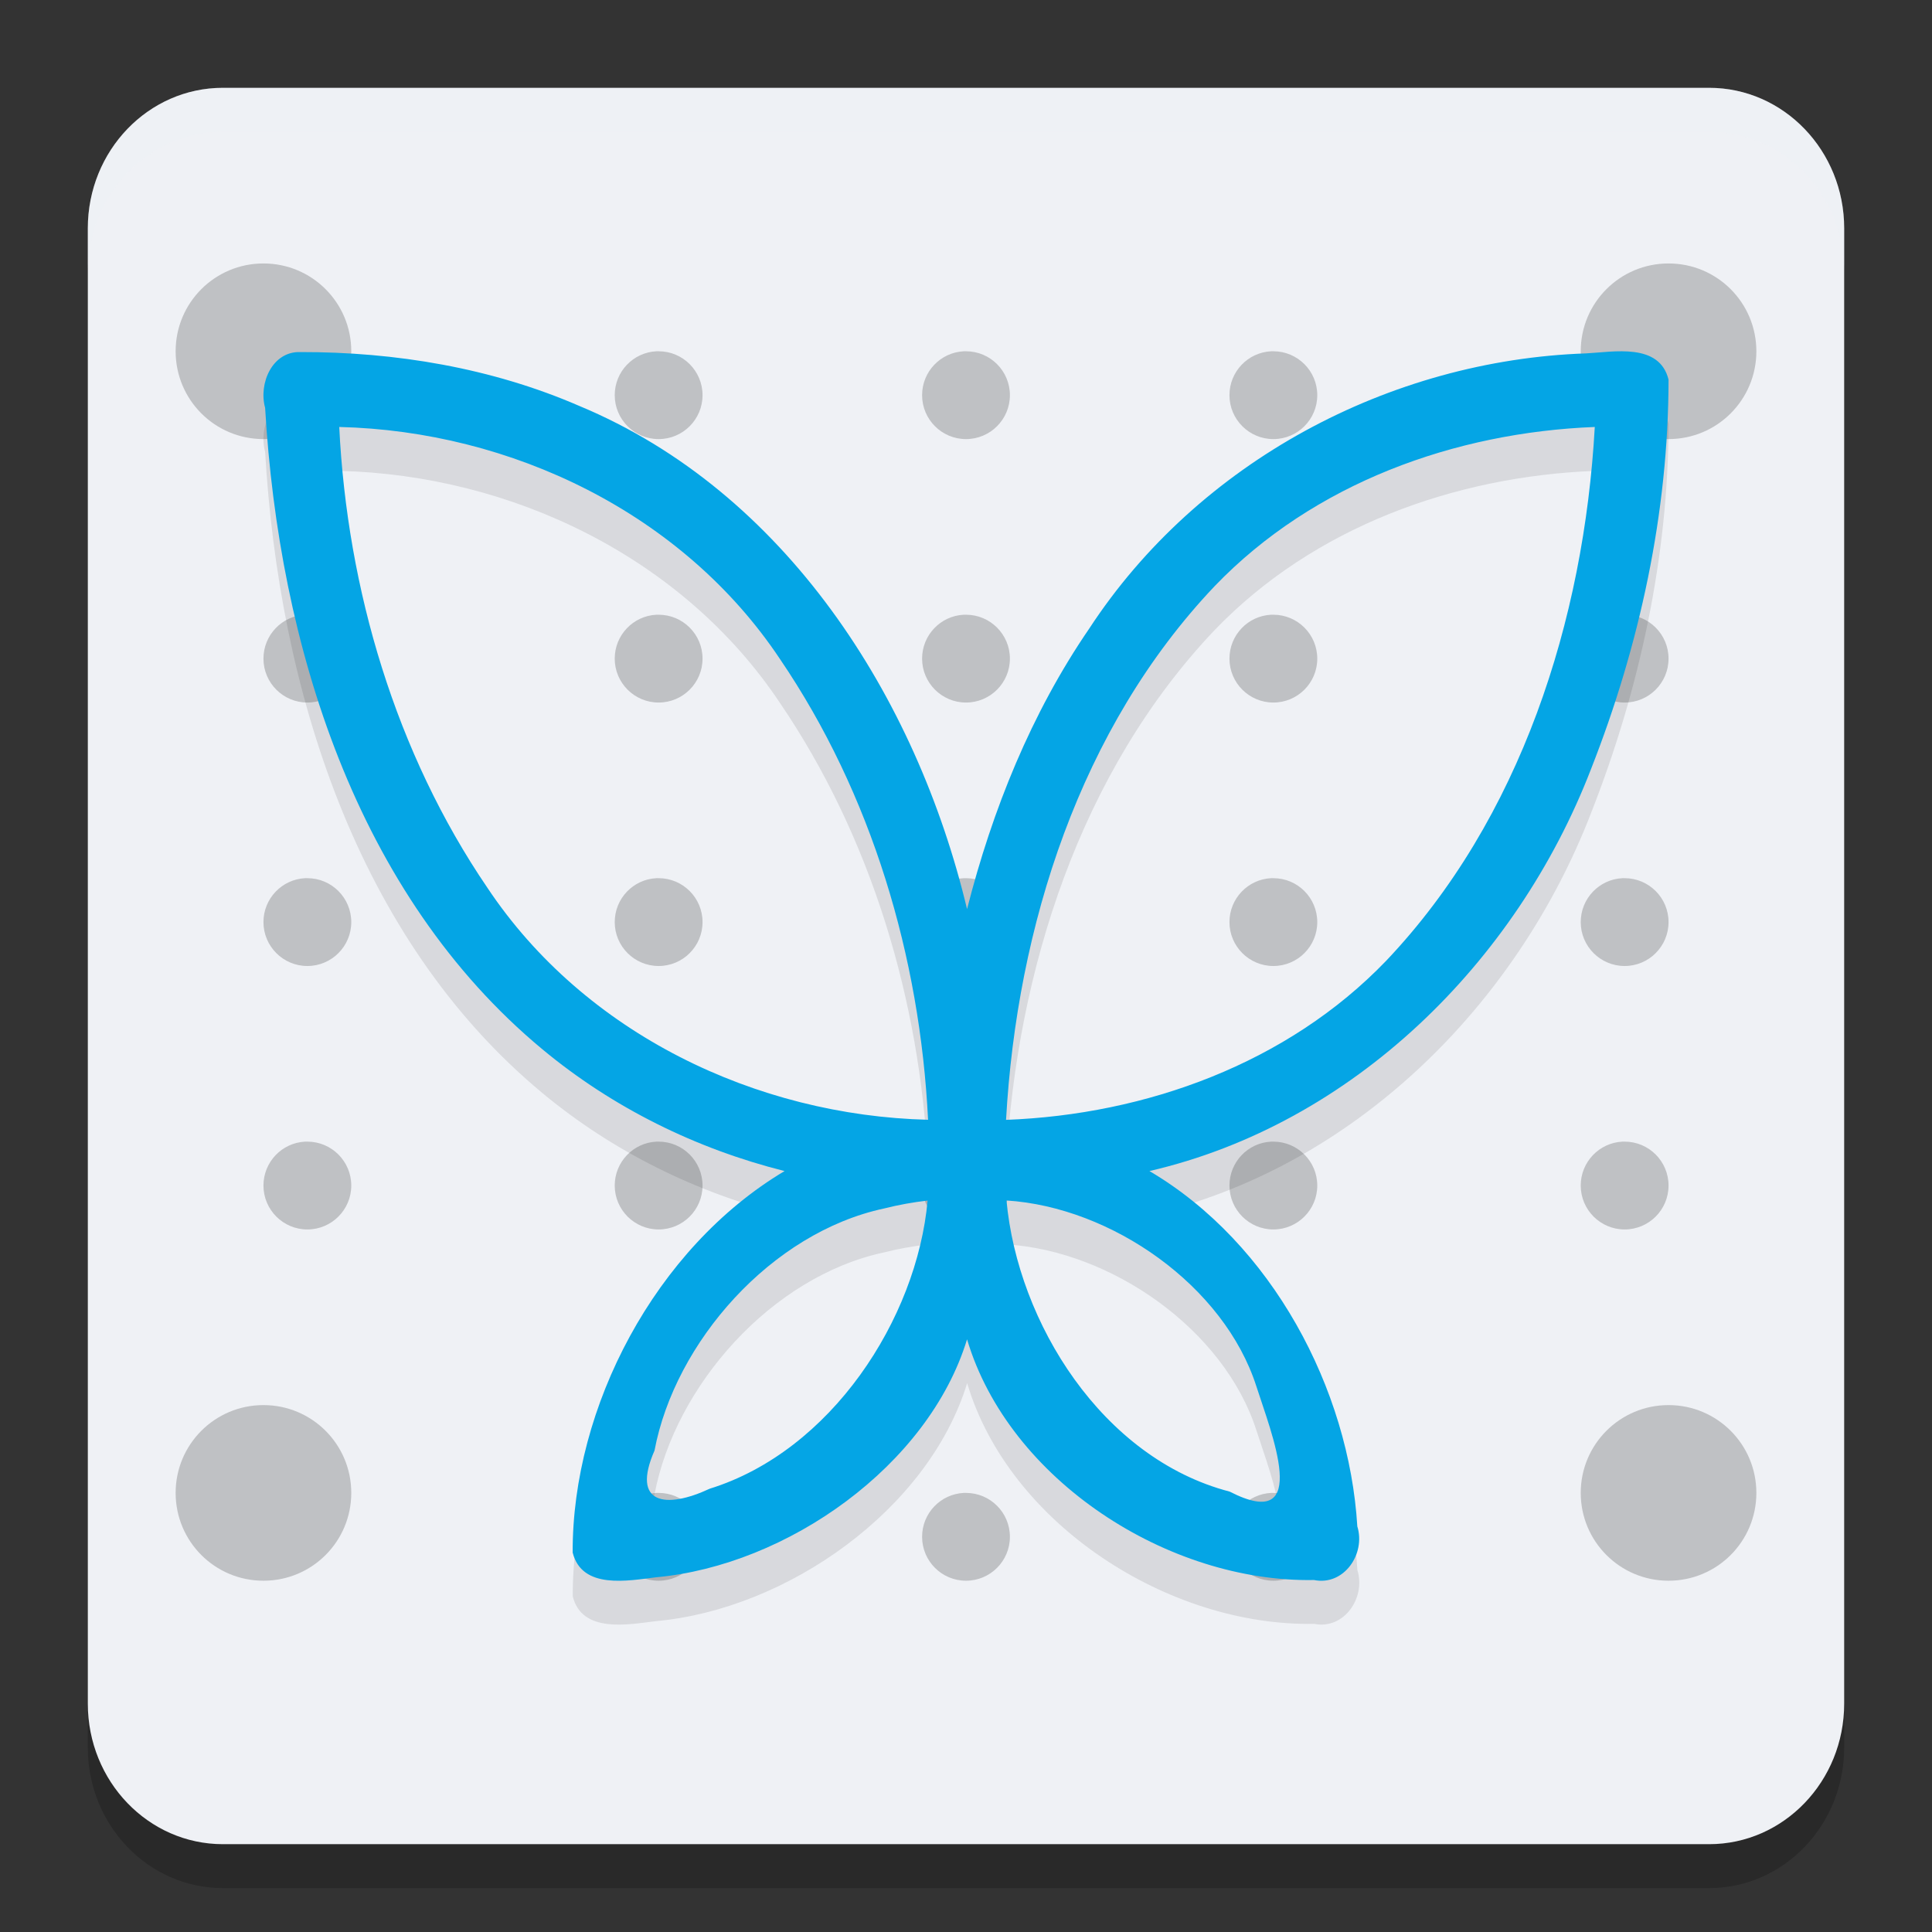 <svg xmlns="http://www.w3.org/2000/svg" width="22" height="22" version="1.1">
 <rect width="100%" height="100%" fill="#333333" stroke="none"/>
 <path style="opacity:0.2" d="M 2.538,1.5 H 19.462 C 20.311,1.5 21,2.216 21,3.1 V 19.9 C 21,20.784 20.311,21.5 19.462,21.5 H 2.538 C 1.689,21.5 1,20.784 1,19.9 V 3.1 C 1,2.216 1.689,1.5 2.538,1.5 Z m 0,0"/>
 <path style="fill:#eff1f5" d="M 2.538,1 H 19.462 C 20.311,1 21,1.716 21,2.6 V 19.4 C 21,20.284 20.311,21 19.462,21 H 2.538 C 1.689,21 1,20.284 1,19.4 V 2.6 C 1,1.716 1.689,1 2.538,1 Z m 0,0"/>
 <path style="opacity:0.2" d="M 3,3 C 2.447,3 2,3.447 2,4 2,4.553 2.447,5 3,5 3.553,5 4,4.553 4,4 4,3.447 3.553,3 3,3 Z m 16,0 c -0.553,0 -1,0.447 -1,1 0,0.553 0.447,1 1,1 0.553,0 1,-0.447 1,-1 C 20,3.447 19.553,3 19,3 Z M 7.475,4 C 7.21,4.013 7,4.232 7,4.5 7,4.776 7.224,5 7.5,5 7.776,5 8,4.776 8,4.5 8,4.224 7.776,4 7.5,4 7.491,4 7.483,4 7.475,4 Z M 10.975,4 C 10.71,4.013 10.5,4.232 10.5,4.5 10.5,4.776 10.724,5 11,5 11.276,5 11.5,4.776 11.5,4.5 11.5,4.224 11.276,4 11,4 10.991,4 10.983,4 10.975,4 Z m 3.5,0 C 14.21,4.013 14,4.232 14,4.5 14,4.776 14.224,5 14.5,5 14.776,5 15,4.776 15,4.5 15,4.224 14.776,4 14.5,4 14.491,4 14.483,4 14.475,4 Z M 3.475,7 C 3.21,7.013 3,7.232 3,7.5 3,7.776 3.224,8 3.5,8 3.776,8 4,7.776 4,7.5 4,7.224 3.776,7 3.5,7 3.491,7 3.483,7 3.475,7 Z m 4,0 C 7.21,7.013 7,7.232 7,7.5 7,7.776 7.224,8 7.5,8 7.776,8 8,7.776 8,7.5 8,7.224 7.776,7 7.5,7 7.491,7 7.483,7 7.475,7 Z M 10.975,7 C 10.71,7.013 10.5,7.232 10.5,7.5 10.5,7.776 10.724,8 11,8 11.276,8 11.5,7.776 11.5,7.5 11.5,7.224 11.276,7 11,7 10.991,7 10.983,7 10.975,7 Z m 3.5,0 C 14.21,7.013 14,7.232 14,7.5 14,7.776 14.224,8 14.5,8 14.776,8 15,7.776 15,7.5 15,7.224 14.776,7 14.5,7 14.491,7 14.483,7 14.475,7 Z m 4,0 C 18.21,7.013 18,7.232 18,7.5 18,7.776 18.224,8 18.5,8 18.776,8 19,7.776 19,7.5 19,7.224 18.776,7 18.5,7 18.491,7 18.483,7 18.475,7 Z M 3.475,10 C 3.21,10.013 3,10.232 3,10.5 3,10.776 3.224,11 3.5,11 3.776,11 4,10.776 4,10.5 4,10.224 3.776,10 3.5,10 3.491,10 3.483,10 3.475,10 Z m 4,0 C 7.21,10.013 7,10.232 7,10.5 7,10.776 7.224,11 7.5,11 7.776,11 8,10.776 8,10.5 8,10.224 7.776,10 7.5,10 7.491,10 7.483,10 7.475,10 Z m 3.5,0 C 10.71,10.013 10.5,10.232 10.5,10.5 c 0,0.276 0.224,0.5 0.5,0.5 0.276,0 0.5,-0.224 0.5,-0.5 0,-0.276 -0.224,-0.5 -0.5,-0.5 -0.009,0 -0.017,-4.32e-4 -0.025,0 z m 3.5,0 C 14.21,10.013 14,10.232 14,10.5 14,10.776 14.224,11 14.5,11 14.776,11 15,10.776 15,10.5 15,10.224 14.776,10 14.5,10 c -0.009,0 -0.017,-4.32e-4 -0.025,0 z m 4,0 C 18.21,10.013 18,10.232 18,10.5 18,10.776 18.224,11 18.5,11 18.776,11 19,10.776 19,10.5 19,10.224 18.776,10 18.5,10 c -0.009,0 -0.017,-4.32e-4 -0.025,0 z M 3.475,13 C 3.21,13.013 3,13.232 3,13.5 3,13.776 3.224,14 3.5,14 3.776,14 4,13.776 4,13.5 4,13.224 3.776,13 3.5,13 3.491,13 3.483,13 3.475,13 Z m 4,0 C 7.21,13.013 7,13.232 7,13.5 7,13.776 7.224,14 7.5,14 7.776,14 8,13.776 8,13.5 8,13.224 7.776,13 7.5,13 7.491,13 7.483,13 7.475,13 Z m 3.5,0 C 10.71,13.013 10.5,13.232 10.5,13.5 c 0,0.276 0.224,0.5 0.5,0.5 0.276,0 0.5,-0.224 0.5,-0.5 0,-0.276 -0.224,-0.5 -0.5,-0.5 -0.009,0 -0.017,-4.32e-4 -0.025,0 z m 3.5,0 C 14.21,13.013 14,13.232 14,13.5 14,13.776 14.224,14 14.5,14 14.776,14 15,13.776 15,13.5 15,13.224 14.776,13 14.5,13 c -0.009,0 -0.017,-4.32e-4 -0.025,0 z m 4,0 C 18.21,13.013 18,13.232 18,13.5 18,13.776 18.224,14 18.5,14 18.776,14 19,13.776 19,13.5 19,13.224 18.776,13 18.5,13 c -0.009,0 -0.017,-4.32e-4 -0.025,0 z M 3,16 c -0.553,0 -1,0.447 -1,1 0,0.553 0.447,1 1,1 0.553,0 1,-0.447 1,-1 0,-0.553 -0.447,-1 -1,-1 z m 16,0 c -0.553,0 -1,0.447 -1,1 0,0.553 0.447,1 1,1 0.553,0 1,-0.447 1,-1 0,-0.553 -0.447,-1 -1,-1 z M 7.475,17 C 7.21,17.013 7,17.232 7,17.5 7,17.776 7.224,18 7.5,18 7.776,18 8,17.776 8,17.5 8,17.224 7.776,17 7.5,17 7.491,17 7.483,17 7.475,17 Z m 3.5,0 C 10.71,17.013 10.5,17.232 10.5,17.5 c 0,0.276 0.224,0.5 0.5,0.5 0.276,0 0.5,-0.224 0.5,-0.5 0,-0.276 -0.224,-0.5 -0.5,-0.5 -0.009,0 -0.017,-4.32e-4 -0.025,0 z m 3.5,0 C 14.21,17.013 14,17.232 14,17.5 14,17.776 14.224,18 14.5,18 14.776,18 15,17.776 15,17.5 15,17.224 14.776,17 14.5,17 c -0.009,0 -0.017,-4.32e-4 -0.025,0 z"/>
 <path style="opacity:0.1" d="M 3.419,4.509 C 3.101,4.499 2.942,4.866 3.019,5.144 3.175,7.833 4.053,10.686 6.178,12.448 c 0.8,0.665 1.752,1.134 2.757,1.386 -1.471,0.877 -2.419,2.687 -2.413,4.344 0.106,0.425 0.634,0.32 0.948,0.282 1.495,-0.135 3.104,-1.271 3.543,-2.71 0.477,1.604 2.293,2.772 3.951,2.741 0.339,0.069 0.591,-0.296 0.493,-0.611 -0.094,-1.562 -0.972,-3.225 -2.367,-4.046 2.312,-0.535 4.177,-2.371 5.028,-4.577 C 18.67,7.852 18.999,6.337 19,4.823 18.896,4.4 18.374,4.508 18.062,4.524 15.825,4.6 13.645,5.759 12.403,7.658 11.743,8.621 11.3,9.721 11.012,10.852 10.434,8.433 8.938,6.098 6.598,5.123 5.598,4.689 4.504,4.507 3.419,4.509 Z M 3.863,5.362 C 5.819,5.409 7.774,6.342 8.882,8.005 9.926,9.541 10.477,11.397 10.568,13.251 8.613,13.203 6.658,12.272 5.55,10.609 4.507,9.078 3.954,7.211 3.863,5.362 Z m 14.297,0 c -0.123,2.2 -0.844,4.465 -2.376,6.079 -1.125,1.17 -2.736,1.751 -4.328,1.811 0.123,-2.2 0.844,-4.465 2.376,-6.078 C 14.96,6.001 16.567,5.424 18.161,5.362 Z m -7.597,8.808 c -0.123,1.354 -1.102,2.854 -2.481,3.282 -0.498,0.233 -0.898,0.18 -0.629,-0.434 0.233,-1.235 1.329,-2.482 2.615,-2.757 0.163,-0.041 0.328,-0.071 0.495,-0.09 z m 0.897,0 c 1.202,0.076 2.479,0.973 2.846,2.115 0.162,0.51 0.645,1.687 -0.304,1.2 -1.45,-0.378 -2.413,-1.923 -2.541,-3.316 z"/>
 <path style="fill:#04a5e5" d="M 3.419,4.009 C 3.101,3.999 2.942,4.366 3.019,4.644 c 0.156,2.69 1.033,5.542 3.158,7.305 0.8,0.665 1.752,1.134 2.757,1.386 -1.471,0.877 -2.419,2.687 -2.413,4.344 0.106,0.425 0.634,0.32 0.948,0.282 1.495,-0.135 3.104,-1.271 3.543,-2.71 0.477,1.604 2.293,2.772 3.951,2.741 0.339,0.069 0.591,-0.296 0.493,-0.611 -0.094,-1.562 -0.972,-3.225 -2.367,-4.046 2.312,-0.535 4.177,-2.371 5.028,-4.577 C 18.67,7.352 18.999,5.837 19,4.323 18.896,3.9 18.374,4.008 18.062,4.024 15.825,4.1 13.645,5.259 12.403,7.158 11.743,8.121 11.3,9.221 11.012,10.352 10.434,7.933 8.938,5.598 6.598,4.623 5.598,4.189 4.504,4.007 3.419,4.009 Z m 0.444,0.853 C 5.819,4.909 7.774,5.842 8.882,7.505 9.926,9.041 10.477,10.897 10.568,12.751 8.613,12.703 6.658,11.772 5.55,10.109 4.507,8.578 3.954,6.711 3.863,4.862 Z m 14.297,0 c -0.123,2.2 -0.844,4.465 -2.376,6.079 -1.125,1.17 -2.736,1.751 -4.328,1.811 0.123,-2.2 0.844,-4.465 2.376,-6.078 C 14.96,5.501 16.567,4.924 18.161,4.862 Z m -7.597,8.808 c -0.123,1.354 -1.102,2.854 -2.481,3.282 -0.498,0.233 -0.898,0.18 -0.629,-0.434 0.233,-1.235 1.329,-2.482 2.615,-2.757 0.163,-0.041 0.328,-0.071 0.495,-0.09 z m 0.897,0 c 1.202,0.076 2.479,0.973 2.846,2.115 0.162,0.51 0.645,1.687 -0.304,1.2 -1.45,-0.378 -2.413,-1.923 -2.541,-3.316 z"/>
 <path style="opacity:0.2;fill:#eff1f5" d="M 2.538,1 C 1.688,1 1,1.716 1,2.6 v 0.5 C 1,2.216 1.688,1.5 2.538,1.5 H 19.462 C 20.312,1.5 21,2.216 21,3.1 v -0.5 C 21,1.716 20.312,1 19.462,1 Z"/>
</svg>
